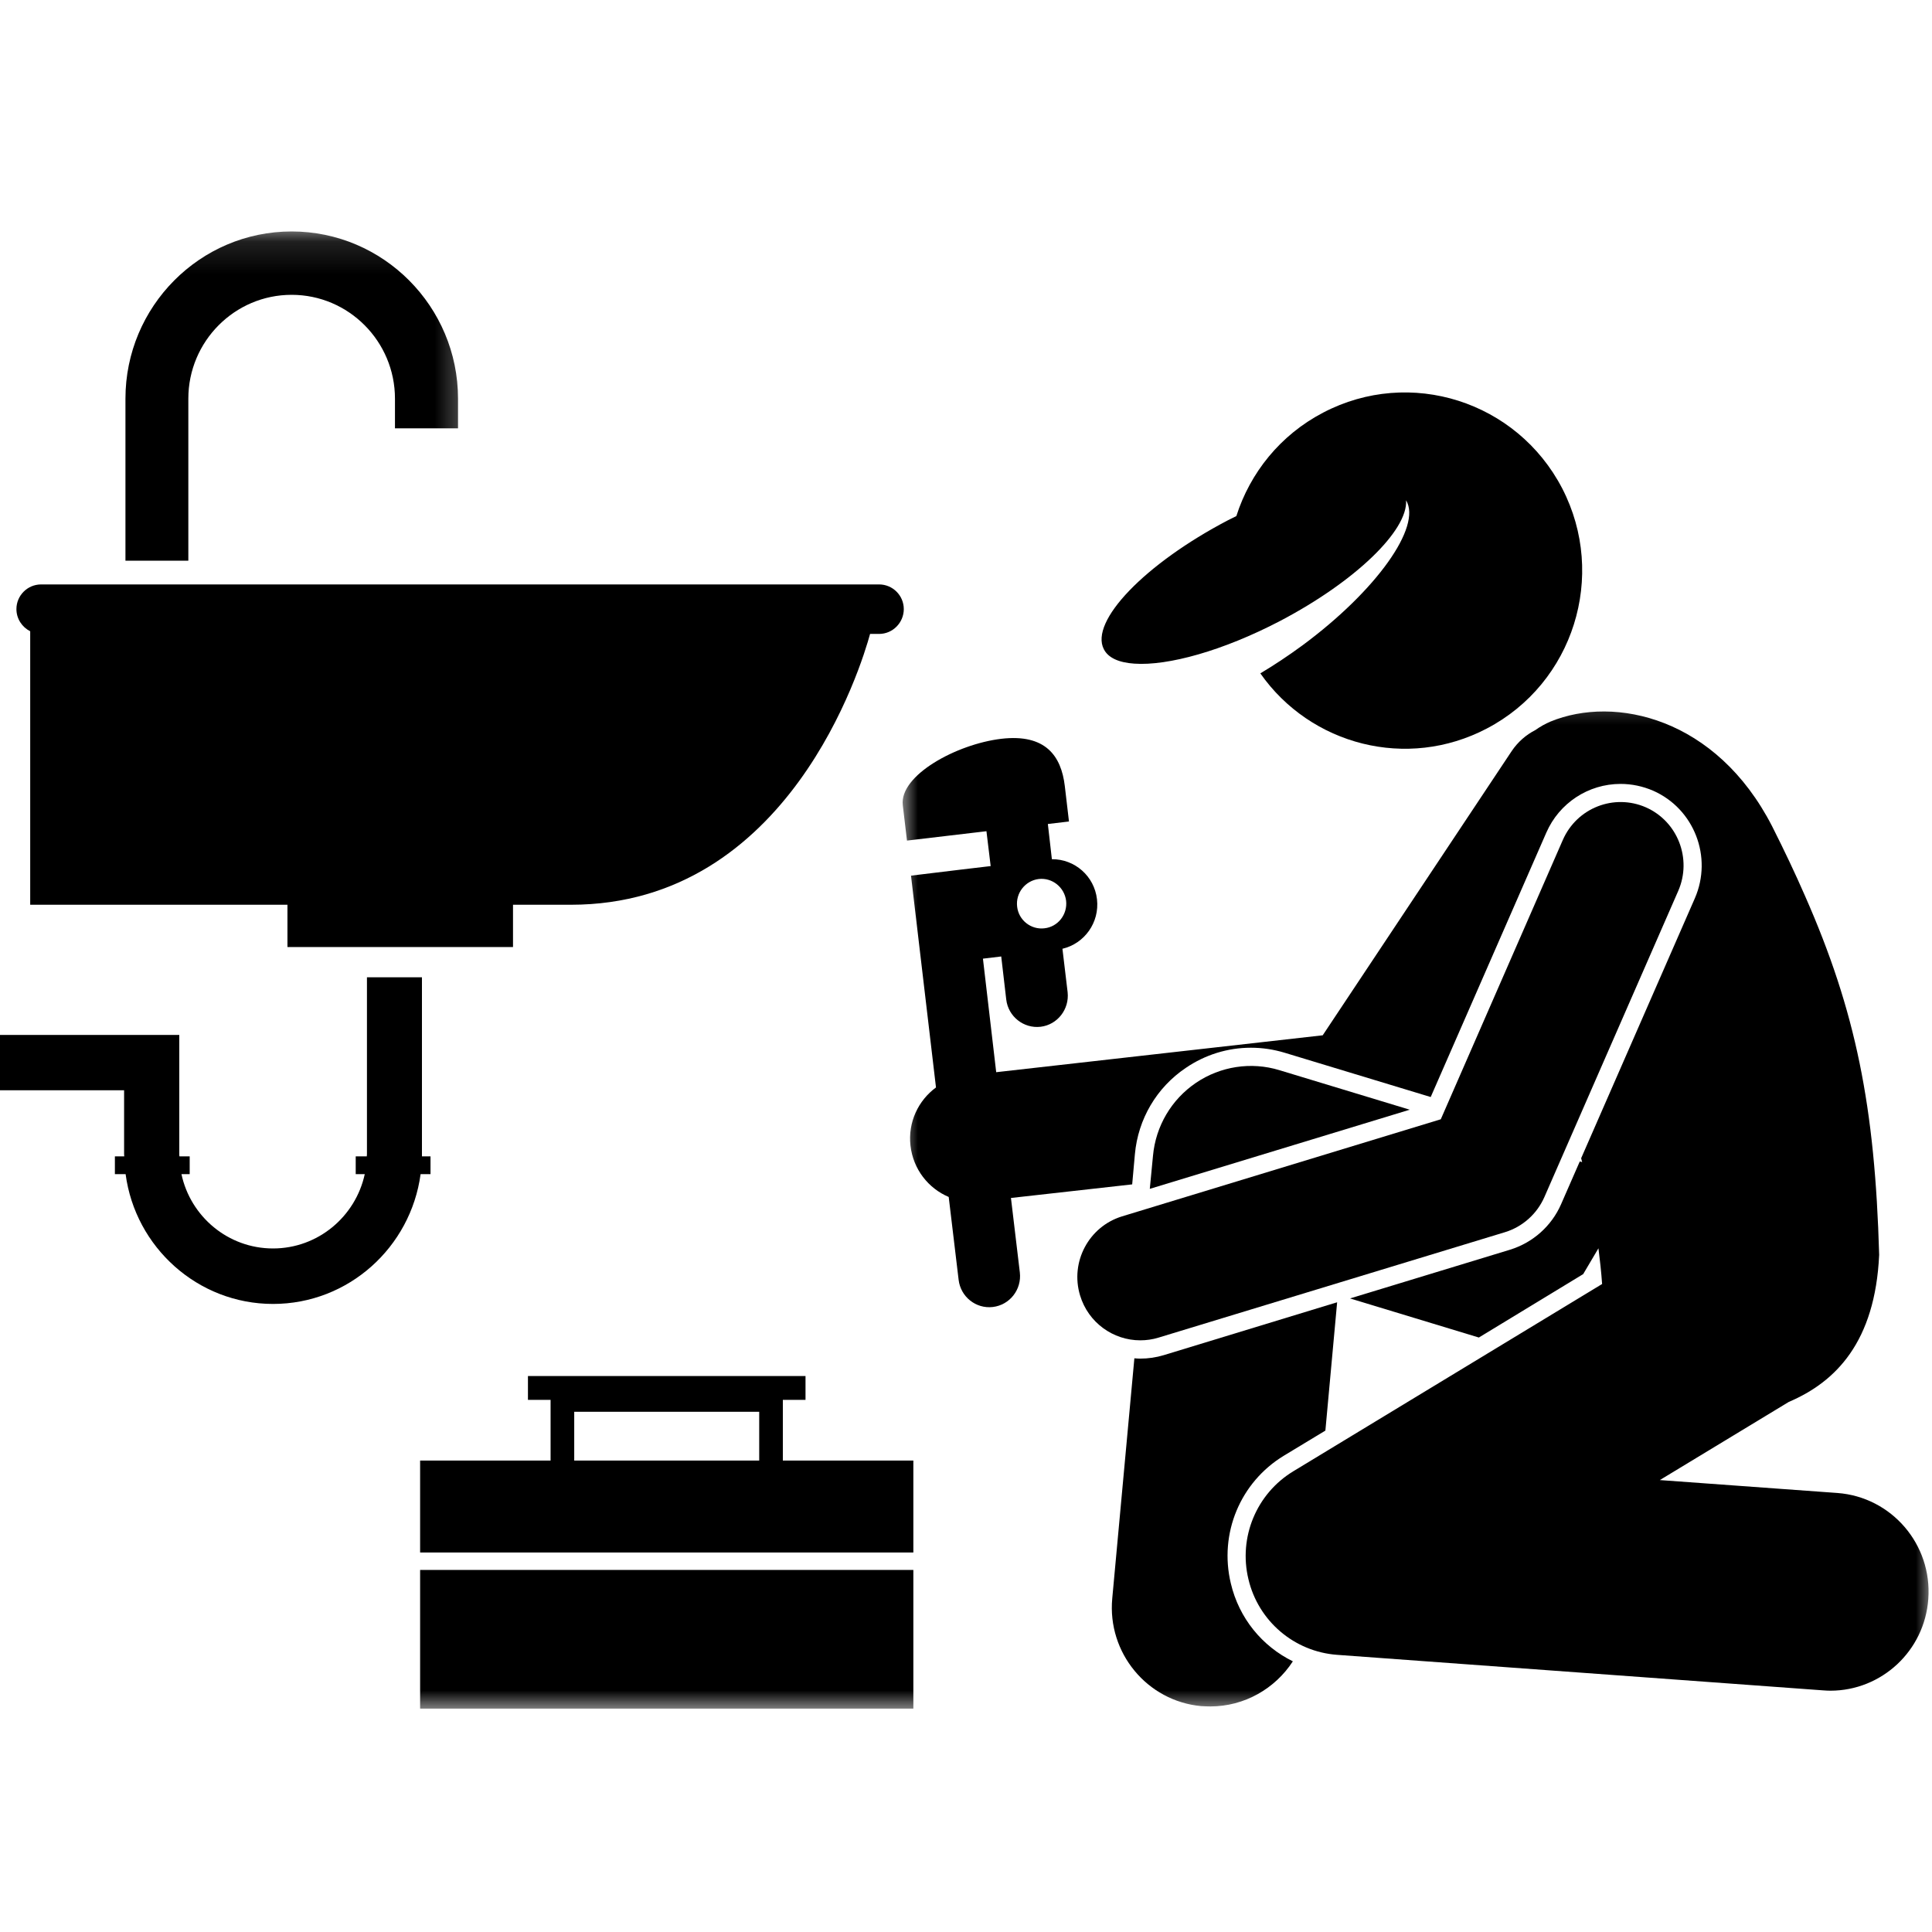 <svg width="60" height="60" viewBox="0 0 60 60" fill="none" xmlns="http://www.w3.org/2000/svg">
<g clip-path="url(#clip0_143_1053)">
<path d="M0.938 19.604V28.098C0.938 28.098 4.5 28.098 8.927 28.098V29.411H15.932V28.098C16.542 28.098 17.141 28.098 17.729 28.098C24.505 28.098 26.755 20.661 27.021 19.687H27.302C27.724 19.687 28.068 19.338 28.068 18.916C28.068 18.494 27.724 18.15 27.302 18.15H1.276C0.854 18.15 0.51 18.494 0.51 18.916C0.51 19.218 0.688 19.479 0.938 19.604Z" fill="black"/>
<path d="M13.37 36.464V35.912H13.104C13.104 35.886 13.104 35.865 13.104 35.844V30.35H11.396V35.844C11.396 35.865 11.391 35.886 11.391 35.912H11.047V36.464H11.328C11.042 37.782 9.875 38.772 8.479 38.772C7.083 38.772 5.917 37.782 5.635 36.464H5.891V35.912H5.573C5.568 35.886 5.568 35.865 5.568 35.844V32.141H0V33.86H3.854V35.844C3.854 35.865 3.859 35.886 3.859 35.912H3.568V36.464H3.901C4.203 38.735 6.141 40.495 8.479 40.495C10.823 40.495 12.755 38.735 13.062 36.464H13.37Z" fill="black"/>
<mask id="mask0_143_1053" style="mask-type:luminance" maskUnits="userSpaceOnUse" x="2" y="7" width="13" height="12">
<path d="M2.667 7.125H14.667V18.667H2.667V7.125Z" fill="white"/>
</mask>
<g mask="url(#mask0_143_1053)">
<path d="M14.224 13.302V12.38C14.224 9.521 11.906 7.188 9.057 7.188C6.208 7.188 3.896 9.521 3.896 12.38V17.412H5.849V12.38C5.849 10.604 7.286 9.156 9.057 9.156C10.828 9.156 12.266 10.604 12.266 12.38V13.302H14.224Z" fill="black"/>
</g>
<mask id="mask1_143_1053" style="mask-type:luminance" maskUnits="userSpaceOnUse" x="28" y="21" width="32" height="33">
<path d="M28 21.334H60V53.126H28V21.334Z" fill="white"/>
</mask>
<g mask="url(#mask1_143_1053)">
<path d="M36.828 33.163C37.427 32.756 38.125 32.538 38.849 32.538C39.203 32.538 39.552 32.59 39.896 32.694L44.432 34.069L48.021 25.861C48.422 24.939 49.328 24.345 50.328 24.345C50.677 24.345 51.021 24.418 51.344 24.558C52.615 25.121 53.193 26.616 52.635 27.897L49.104 35.97C49.115 36.006 49.125 36.048 49.135 36.09L49.062 36.069L48.479 37.402C48.182 38.079 47.604 38.59 46.901 38.809L41.927 40.324L45.927 41.538L49.167 39.569L49.641 38.767C49.688 39.137 49.729 39.506 49.755 39.876L40.161 45.694C39.021 46.387 38.458 47.741 38.771 49.043C39.078 50.345 40.193 51.293 41.521 51.392L56.62 52.496C56.693 52.501 56.766 52.506 56.844 52.506C58.432 52.506 59.771 51.272 59.885 49.657C60.01 47.965 58.745 46.491 57.062 46.366L51.547 45.965L55.552 43.538C57.01 42.918 58.234 41.678 58.359 38.97C58.229 34.366 57.635 31.407 56.057 27.824C55.755 27.131 55.417 26.418 55.036 25.663C53.302 22.282 50.146 21.59 48.156 22.407C47.984 22.48 47.828 22.569 47.682 22.673C47.396 22.819 47.141 23.038 46.948 23.324L41.078 32.152L30.938 33.298L30.526 29.772L31.094 29.704L31.25 31.043C31.312 31.569 31.792 31.949 32.318 31.887C32.839 31.824 33.214 31.345 33.156 30.814L32.995 29.465C33.682 29.303 34.151 28.647 34.068 27.928C33.984 27.204 33.375 26.678 32.667 26.683L32.542 25.59L33.198 25.512L33.068 24.407C32.958 23.486 32.479 22.782 31.094 22.944C29.703 23.111 27.927 24.079 28.037 25.006L28.167 26.105L30.635 25.814L30.766 26.897L29.844 27.006L28.292 27.194L29.068 33.772C28.521 34.173 28.193 34.85 28.276 35.579C28.359 36.314 28.833 36.907 29.463 37.173L29.771 39.746C29.833 40.272 30.307 40.652 30.833 40.59C31.359 40.527 31.734 40.048 31.672 39.517L31.396 37.204L35.161 36.782L35.245 35.845C35.344 34.751 35.922 33.772 36.828 33.163ZM33.109 27.975C33.156 28.397 32.859 28.782 32.438 28.829C32.021 28.881 31.635 28.579 31.588 28.157C31.537 27.736 31.838 27.35 32.26 27.298C32.677 27.251 33.057 27.553 33.109 27.975Z" fill="black"/>
</g>
<mask id="mask2_143_1053" style="mask-type:luminance" maskUnits="userSpaceOnUse" x="33" y="40" width="10" height="14">
<path d="M33.333 40H42.667V53.125H33.333V40Z" fill="white"/>
</mask>
<g mask="url(#mask2_143_1053)">
<path d="M38.224 49.172C37.854 47.626 38.516 46.032 39.87 45.209L41.161 44.428L41.526 40.443L36.146 42.084C35.906 42.157 35.661 42.193 35.411 42.193C35.349 42.193 35.286 42.188 35.229 42.183L34.542 49.641C34.385 51.329 35.625 52.829 37.302 52.985C37.401 52.99 37.495 52.995 37.589 52.995C38.646 52.995 39.599 52.443 40.151 51.594C39.198 51.126 38.479 50.256 38.224 49.172Z" fill="black"/>
</g>
<path d="M43.781 34.463L39.729 33.234C38.854 32.968 37.901 33.114 37.141 33.629C36.38 34.145 35.891 34.973 35.807 35.895L35.708 36.921L43.781 34.463Z" fill="black"/>
<path d="M39.75 19.287C42.094 18.058 43.729 16.47 43.667 15.537C44.161 16.355 42.745 18.345 40.448 20.043C40.01 20.365 39.568 20.657 39.141 20.912C40.703 23.142 43.698 23.923 46.172 22.626C48.865 21.22 49.917 17.881 48.516 15.168C47.109 12.459 43.792 11.402 41.094 12.813C39.755 13.511 38.823 14.688 38.396 16.027C38.307 16.069 38.224 16.11 38.135 16.157C35.557 17.506 33.833 19.298 34.281 20.162C34.417 20.433 34.755 20.579 35.229 20.61C36.271 20.683 37.984 20.209 39.75 19.287Z" fill="black"/>
<path d="M35.411 41.625C35.599 41.625 35.792 41.599 35.979 41.541L46.74 38.266C47.286 38.099 47.734 37.698 47.964 37.172L52.12 27.666C52.552 26.672 52.104 25.51 51.115 25.073C50.125 24.64 48.974 25.088 48.536 26.083L44.745 34.76L34.844 37.776C33.812 38.094 33.229 39.193 33.542 40.229C33.797 41.078 34.573 41.625 35.411 41.625Z" fill="black"/>
<mask id="mask3_143_1053" style="mask-type:luminance" maskUnits="userSpaceOnUse" x="12" y="48" width="18" height="6">
<path d="M12 48H29.333V53.125H12V48Z" fill="white"/>
</mask>
<g mask="url(#mask3_143_1053)">
<path d="M13.047 48.756H28.365V53.063H13.047V48.756Z" fill="black"/>
</g>
<path d="M28.365 48.214V45.359H24.312V43.474H25.016V42.734H16.396V43.474H17.099V45.359H13.047V48.214H28.365ZM17.833 43.844H23.578V45.359H17.833V43.844Z" fill="black"/>
</g>
<defs>
<clipPath id="clip0_143_1053">
<rect width="60" height="60" fill="white"/>
</clipPath>
</defs>
</svg>
